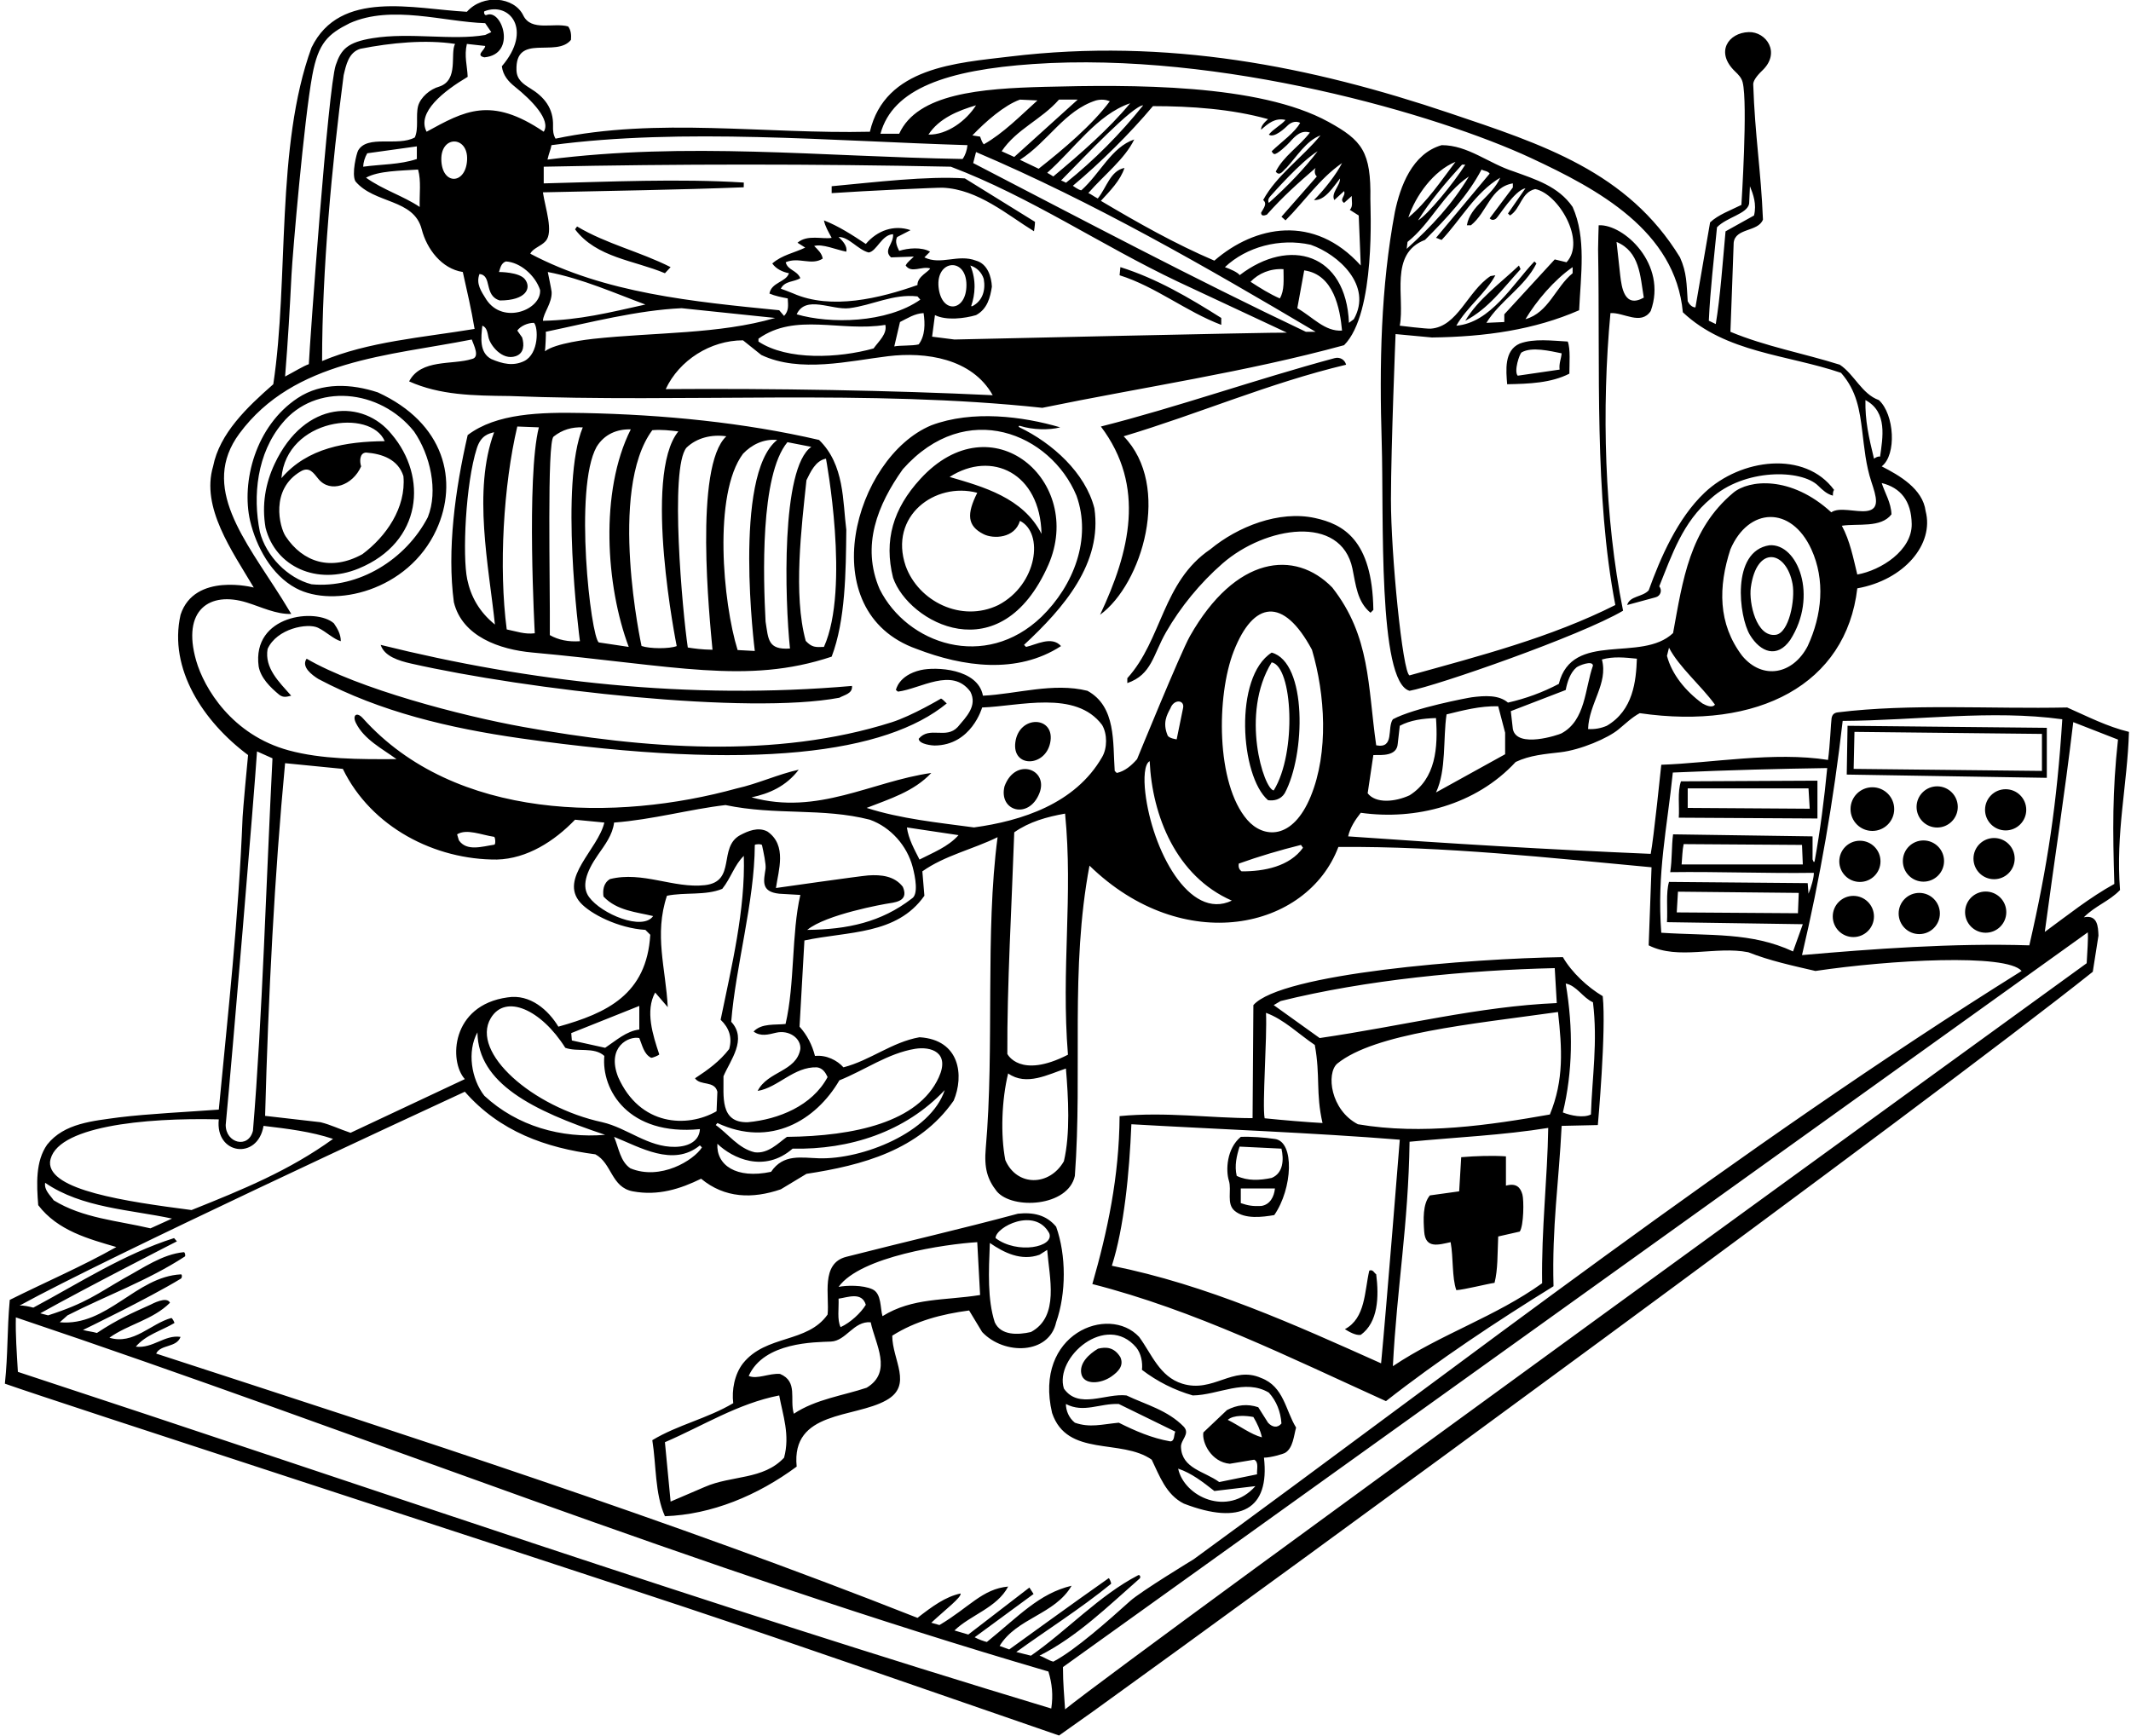 <?xml version="1.0" encoding="UTF-8"?>
<svg xmlns="http://www.w3.org/2000/svg" xmlns:xlink="http://www.w3.org/1999/xlink" width="524pt" height="427pt" viewBox="0 0 524 427" version="1.1">
<g id="surface1">
<path style=" stroke:none;fill-rule:nonzero;fill:rgb(0%,0%,0%);fill-opacity:1;" d="M 523.5 180 C 518.102 178.699 513.301 176.199 508.301 174 C 489.5 174.398 469.699 173 451.898 175.199 C 450.836 175.328 450.496 175.926 450.371 176.676 C 450.207 177.68 450 183.336 449.5 186.898 C 436.301 184.801 420.699 187.684 408.5 188.086 C 408.5 188.086 406.586 206.664 405.898 210 C 380 208.898 357 207.5 331.5 205.699 C 332 203.5 333.199 201.699 334.602 199.898 C 348.102 201.801 362.898 198 372.699 187.398 C 376.176 185.738 379.953 185.445 383.668 185.016 C 388.727 184.43 395.395 181.523 397.938 179.426 C 399.668 177.996 401.312 176.402 403.199 175.398 C 432.371 179.637 453.953 168.285 456.699 144.699 C 468.215 142.645 475.641 133.836 473.5 125.699 C 472.801 120.199 467 116.898 462.699 114.699 C 466.418 111.855 465.836 101.887 462 98.398 C 457.801 96.898 456 92.102 452.398 89.699 C 443.5 86.898 434.102 85.199 425.5 81.602 C 425.801 74.301 426 67.602 426.301 59.699 C 426.699 56 432.336 57.086 433.5 54 C 433.004 41.812 431.527 33.355 431.109 20.754 C 431.086 19.992 431.773 18.836 433.344 17.336 C 437.969 12.922 434.262 7.762 430.004 7.895 C 425.023 8.047 421.676 12.801 426.641 17.566 C 427.469 18.363 428.223 19.113 428.508 20.246 C 429.812 25.422 428.199 50.398 428.199 50.398 C 425.602 51.699 422.5 52.801 420.5 54.699 L 416.898 75.602 C 416.102 75.602 415.414 74.914 415 74.102 C 414.699 69.801 414.801 67.102 413.102 63.301 C 400.199 42.199 379.25 35.5 356.398 27.801 C 322.387 16.336 287 9.25 248.398 13.898 C 235.238 15.484 217.602 16.5 213.898 32.398 C 188.102 33 161.602 28.801 136.602 34.102 C 136.023 33.113 135.953 32.059 135.988 30.996 C 136.129 26.59 133.789 23.812 130.383 21.723 C 128.645 20.656 127.082 19.586 127 17.301 C 126.664 8 136.801 14.301 140.398 9.801 C 140.5 8.602 140.398 7.398 139.699 6.5 C 136.152 5.5 130.617 7.809 128.668 3.789 C 126.438 -0.812 118.758 -1.555 114.801 2.898 C 101.699 2.199 83.602 -2.699 76.602 11.699 C 67.699 36.102 71.102 68.699 67.199 94.5 C 60.699 100.199 54 106.602 52.398 114.699 C 49.398 124.801 57 135.398 62.398 144.5 C 62.398 144.5 47.832 140.664 44.398 151.199 C 41.398 164.5 50 177.5 61 185.699 C 60.801 187.398 59.707 199.617 59.656 200.914 C 58.637 226.227 56.082 248.93 53.801 272.898 C 45.699 273.5 36.801 273.898 29.301 274.801 C 22.898 275.699 15.801 276.199 11.602 281.5 C 8.699 285.602 9 291.301 9.398 296.398 C 14.199 302.699 21.801 304.699 28.602 306.699 C 20.102 311.5 11.199 315.301 2.398 319.699 C 1.699 327.598 2 332.699 1.199 340.301 C 15.25 345.25 119.25 378.934 168.586 395.332 C 195.082 404.145 234.016 417.734 260.414 426.832 C 260.414 426.832 268.137 421.367 268.902 420.816 C 314.18 388.195 474.676 270.859 514.602 239 L 516 230.102 C 515.914 227.914 515.801 224.898 512.398 225.602 C 515.301 222.699 518.602 221.699 521.301 218.898 C 520.199 204.801 523.102 193.102 523.5 180 Z M 453.102 177.301 C 471.398 177.199 489.602 174.5 507.102 176.898 C 505.801 197.5 503.5 212.898 499 232.5 C 480.301 231.898 460.199 233.398 443.102 234.898 C 447.5 216.199 450.898 196.699 453.102 177.301 Z M 411.336 190 C 426.664 189.336 436.602 189.102 449.301 188.898 C 448.594 196.328 447.57 204.305 446.238 211.648 C 446.066 212.613 445.699 211.336 445.699 211.336 L 445.699 205.699 L 411.398 205.199 C 411 208.199 411.199 211.199 410.699 214.5 C 422.164 214.336 434.664 214.836 446 214.664 C 446.102 215.664 445.301 218.398 444.699 219.801 L 444.5 217.199 L 410.398 216.898 C 409.602 219.602 410.102 223.5 409.898 226.801 L 443.301 227.301 L 440.898 234 C 430.602 229.199 420.5 230.199 408.5 229.398 C 407.398 214.699 409.934 203.699 411.336 190 Z M 443.301 212.602 L 413.5 212.602 C 413.664 210.836 413.664 209.164 414 207.602 L 443.102 207.801 Z M 442.301 219.602 L 442.102 224.602 L 412.301 224.398 L 412.602 219.301 Z M 346.602 195.602 C 343.008 197.246 338.305 197.676 336.301 195.102 L 337.699 185.699 C 339.801 185.699 343.5 186 343.699 182.898 L 344.199 178.5 C 346.801 177.102 349.898 176.699 353.102 176.602 C 353.602 183.801 353.102 191.5 346.602 195.602 Z M 370.102 185.5 L 353.102 194.898 C 355.699 189.398 354.801 181.699 355.699 175.699 C 359.801 174.699 363.898 173.602 368.398 173.699 L 370.102 180.199 Z M 383.934 180.375 C 383.324 180.699 373 184.199 372 179.301 L 371.5 174.898 L 385 169.699 C 385.375 167.75 386.09 165.461 387.645 164.145 C 388.16 163.707 391.602 162.301 391.699 163.699 C 389.703 169.328 389.93 177.18 383.934 180.375 Z M 395.102 178.5 C 393.699 179.102 392.199 179.398 390.5 179.301 C 390.699 173 395.5 168.102 393.898 162.199 C 396.699 161.398 399.5 161.699 402.5 162 C 402.301 167.5 401.602 174.699 395.102 178.5 Z M 418.602 173 C 414.5 170 411.102 165.898 409.898 161.301 L 410.398 159.301 C 412.898 164.102 418.199 168.5 421.699 173.301 C 421 174.199 419.5 173.5 418.602 173 Z M 444.5 158.898 C 440.863 165.895 433.402 167.305 428.398 161.301 C 422.398 153.398 422.5 144.301 425.5 135.102 C 429.941 124.734 440.449 124.281 445.398 135.086 C 448.859 142.641 448.039 151.258 444.5 158.898 Z M 470.078 128.875 C 470.176 135.34 462.59 140.242 456.699 141.301 C 455.699 137.199 454.898 133 452.898 129.301 C 456.898 128.699 462.5 129.898 465.102 126.5 C 465 123.602 463.5 121.301 462.699 118.801 C 467.312 119.938 469.992 123.152 470.078 128.875 Z M 462.301 112.301 C 461.699 112.199 461.301 112.5 460.801 112.801 C 459.5 107.398 458.602 103.5 458.699 98.398 C 464.199 101.301 462.938 107.688 462.301 112.301 Z M 422.199 55.898 C 424.602 53.398 429.625 52.625 430.102 50.102 L 430.301 45.801 C 431.102 47.801 432 50.199 431.301 53 L 424.301 56.898 C 423.602 64.5 423 73.102 421.898 79.699 L 420.188 78.875 C 420.562 70.875 421.398 64.199 422.199 55.898 Z M 135.602 35.699 C 167.898 31.398 204.5 34.699 237.898 35.699 C 237.75 37 237.398 38.102 236.699 39.102 C 201.602 38.5 169.125 34.852 134.625 39.25 C 135 37.562 135.398 36.898 135.602 35.699 Z M 316.102 29.5 C 315 30.801 313.102 31.699 312 33.102 C 313.301 34.102 316.234 31.254 316.426 31.055 C 317.301 30.133 318.465 29.625 319.699 30.199 C 318.5 32.5 315.102 34.898 312.699 37.199 C 312.898 37.625 313.113 37.824 313.332 37.883 C 313.992 38.062 316.566 35.621 317.172 34.926 C 318.527 33.363 320.027 31.91 322.102 32.602 C 319.398 36.102 315.602 38.398 313.699 42.199 C 314.699 43.602 315.699 41.699 316.301 41.301 C 318.898 38.5 321.199 34.602 324.699 33.301 C 320.301 38.699 313.898 43.102 310.602 49.199 C 311.699 50.102 310.699 51.199 310.102 52.301 C 310.102 53.199 310.812 53.062 311.5 52.801 C 315.5 48.301 319.102 45.102 323.5 41.301 C 323.199 41.898 323.199 42.898 323.801 43.398 L 315.102 53.301 L 316.102 54.199 C 320.801 49.5 324.398 44 330 40.102 C 328.602 42.898 325.602 46.699 323.102 49.199 C 325.801 49.398 327.898 45.898 329.5 43.898 C 329.602 45.602 327.199 47.5 328.102 49.199 L 330.5 47 C 331 48.199 329.199 49 330.5 49.898 L 332.398 48.199 C 332.301 49.301 332.801 50.801 331.898 51.602 L 334.102 53 L 334.602 65.301 C 323.094 52.516 308.539 55.484 298.602 64.102 C 289 60 279.801 54.801 270.699 49.398 C 272.898 47 275.5 44.398 276.5 41.301 C 273 42 272.137 46.113 269.938 48.812 C 268.938 48.312 268.125 47.625 267.602 47.5 C 271.398 43.102 276.602 39.102 278.898 34.301 C 273.301 36.199 270.5 42.699 265.898 46.801 C 265.301 46.801 263.812 45.688 263.812 45.688 C 270.512 40.09 277.801 32.898 283.5 26.102 C 292.801 26.102 302.898 26.801 311.801 29.301 C 311 30 310 31 310.102 31.898 C 311.801 30.398 313.5 28.898 316.102 29.5 Z M 324 37.199 C 320.801 41.398 316.699 45.699 312 49.898 C 311.656 49.262 311.965 48.695 312.438 48.188 C 312.93 47.664 319.898 39.699 324 37.199 Z M 134.699 66.898 C 143.102 68.5 151.398 72.199 158.699 74.898 C 149.699 76.898 142.602 78.699 133.5 78.898 C 133.586 76.996 135.77 74.57 135.645 71.812 C 135.625 71.383 134.699 66.898 134.699 66.898 Z M 134.199 81.602 C 145.199 79.301 156.699 76.301 167.602 75.801 L 190.602 78.199 C 176.828 82.227 161.039 81.691 145.863 83.336 C 144.84 83.445 136.5 84.398 134 86.398 C 134.102 85.602 134.301 82.102 134.199 81.602 Z M 193.199 64.5 C 196.398 63.102 199.5 65.398 202.301 63.602 C 202.102 62.301 201.102 61.398 200.199 60.5 C 202.199 59.898 205.5 61.398 208.102 61.898 C 208.398 60.602 207.301 59.301 206.199 58.301 C 208.699 58.199 210.898 61.398 213.602 62.102 C 215.602 61.801 216.801 57.699 219.602 57.602 C 219.801 60 217.102 61.5 219.102 63.301 L 224.699 63.102 C 224.199 63.699 223.102 64.398 222.699 65.301 C 224.102 67.301 226.602 65.398 228.699 66 C 228.602 66.699 225.5 68 225.602 70.102 C 216.449 73.336 204.391 76.312 195.039 72.164 C 194.273 71.824 192 71 192 71 C 193 69 195.301 69.398 196.801 68.398 C 195.898 66.398 193.699 66.5 193.199 64.5 Z M 221.301 79.199 C 223.102 78.301 224.898 77.102 227.102 77 C 227.5 79.602 227.5 82.602 225.898 84.699 C 224.301 85.102 221.301 84.898 219.898 85.199 Z M 195.898 77.301 C 198.102 72.5 204.5 76.301 208.801 75.801 C 214.5 75.102 219.602 72.199 225.602 72.898 L 226.301 73.699 C 218 79.5 204.102 79.699 195.898 77.301 Z M 217.699 79.898 C 218.199 82.102 216.102 83.898 214.801 85.699 C 206.199 88.102 193.602 88.699 186.5 84 L 186.5 83.301 C 195.602 76.801 206.699 81.699 217.699 79.898 Z M 182.699 83.699 L 187.199 87.301 C 196.699 91.801 208.875 88.75 218.398 87.602 C 227.555 86.496 239 88.102 244.102 97.199 C 219.102 96 190.199 95.5 163.699 95.699 C 167 88.602 174.699 83.699 182.699 83.699 Z M 234.699 83.5 L 229.199 82.801 L 229.898 77.5 C 232.699 78.898 237.25 78.312 240 77.5 C 242.801 76 243.5 73.102 243.898 70.5 C 243.801 68.199 242.898 64.898 240 64.102 C 235.5 62.398 231.398 65.301 227.301 63.301 L 228.699 61.898 C 226.602 60.699 223.301 61 221.102 61.699 C 220.602 60.699 220 59.398 220.602 58.301 L 223.898 56.602 C 219.801 55.199 215.699 56.699 212.898 60 C 209.602 57.801 206.199 55.602 202.602 54.199 C 202.898 55.699 203.699 57 204.5 58.5 C 202.301 58.898 198.5 57.602 196.102 59.699 L 198 60.898 C 195.301 62.199 192.301 62.699 189.898 64.801 C 190.801 66.102 192.398 66.898 194 67.199 C 193.301 69.398 189.699 69.398 189.199 72.199 C 190.602 72.801 192.199 73.102 193.699 73.398 C 193.801 75.199 194 76.398 192.801 77.699 L 191.602 76.301 C 170.398 74.199 148.699 72.102 130.398 62.398 C 130.992 61.07 133.055 60.559 134.176 59.293 C 136.168 57.039 134.07 51.172 133.5 47.301 C 151.102 46.898 166.238 46.711 182.875 46.062 C 182.875 45.688 182.875 45.312 182.898 44.898 C 167 43.898 149.699 44.699 133.699 45.102 L 133.699 41 C 166.5 40.301 200.102 40.301 233.801 41 C 253.305 48.375 270.828 60.363 289.668 69.289 C 290.246 69.562 316.438 81.812 316.438 81.812 C 313.762 81.699 234.699 83.5 234.699 83.5 Z M 237.641 70.062 C 237.672 76.699 231.477 77.355 230.789 70.621 C 230.098 63.867 237.613 63.156 237.641 70.062 Z M 238.602 65.301 C 240.199 65.801 241.398 67 241.898 68.602 C 242.398 71.398 241.602 74 239.102 75.301 L 238.801 75.301 C 239.801 72.398 240.102 68.898 238.602 65.301 Z M 128.398 83 L 127.199 81.301 C 128 80.199 129.699 79.398 131.301 79.398 C 132.367 80.465 132.566 86.965 128.898 88.801 C 126.199 90.102 123.602 89.5 120.801 88.301 C 117.801 86.699 118.301 83 118.602 80.102 C 119.68 80.496 119.855 81.703 120.102 82.93 C 120.477 84.812 123.43 88.742 126.801 87.602 C 128.938 86.875 128.898 84.699 128.398 83 Z M 119.602 73.699 C 118.301 71.602 117 69.801 117.898 67.398 C 121.102 67.699 118.898 72.699 122.898 73.898 C 129.383 73.898 130.738 70.863 129.094 68.703 C 127.691 66.867 122.699 66.898 122.699 66.898 C 123 66 123.199 64.699 124.398 64.301 C 127.898 64.5 131.602 67.699 132.801 71.301 C 133.219 76.094 123.781 79.973 119.602 73.699 Z M 239.301 40.102 L 240 37.398 C 268.898 49.699 296.5 65.602 323.5 81.602 L 321.102 81.602 C 293.5 68.5 266.301 54.102 239.301 40.102 Z M 307.5 69.301 C 309.5 67.199 312.398 66 315.602 66.199 C 315.602 68.699 315.898 71.398 314.699 73.398 C 312.199 72.301 309.801 70.801 307.5 69.301 Z M 319 75.801 L 320.699 66.5 C 328 67.5 329.5 76 330 81.301 C 325.801 81.602 322.836 78 319 75.801 Z M 304.836 67.664 C 304.336 66.965 302.5 66.164 301.199 65.699 C 306.5 60.699 314.699 58.5 322.301 60.199 C 329.078 62.559 337.578 70.223 332.898 78.5 L 331.699 79.398 C 330.988 62.293 317.125 58.254 304.836 67.664 Z M 262.125 44.938 C 261.688 44.75 261.312 44.5 260.898 44.398 C 267 38.199 278.562 26 281.102 25.898 C 275.5 32.898 269.023 39.438 262.125 44.938 Z M 259 43.398 C 258.562 43.125 258 42.75 257.5 42.5 C 264.102 36.699 269.699 28.199 277.898 25.398 C 272.602 31.801 265.699 37.801 259 43.398 Z M 255.398 41.5 L 250.801 39.301 C 257.801 34.801 261.699 27.199 269.5 24.699 C 270.812 24.375 271.898 24.5 272.898 24.898 C 268.602 30.699 261.5 36.699 255.398 41.5 Z M 249.398 38.602 C 248.301 38.102 247.375 37.688 246.301 37.199 C 250 31.699 256 29.5 260.398 24.5 L 265 24.5 Z M 241.898 35.5 C 241.398 34.898 241.25 34.188 241 33.602 L 239.102 33.301 C 242.312 29.938 246.938 25.875 250.801 24.5 L 255.102 24.699 C 251 28.398 246.699 32.801 241.898 35.5 Z M 228.301 33.102 C 230.898 29.102 235.602 27.199 240 25.898 C 237.602 29.699 232.898 33.199 228.301 33.102 Z M 119.141 2.766 C 125.289 0.352 131.078 7.34 123.398 16.301 C 123.695 18.59 125.035 20.07 126.645 21.359 C 130.762 24.648 135.543 29.551 133.699 32.398 C 120.656 23.555 114.164 27.336 104.898 32.398 C 102.395 27.617 109.148 22.371 115 18.898 C 114.898 16.199 114.102 13.801 114.801 10.801 L 119.301 11.301 C 119.301 12.301 116.801 13.602 119.102 14.102 C 127.18 13.363 123.426 2.055 119.652 3.684 C 119.07 3.934 118.895 2.859 119.141 2.766 Z M 103.199 50.898 C 99.199 48.199 94.199 46.699 90 43.699 C 93.102 42 98.398 42 102.801 41.699 C 103.602 44.5 103.102 47.801 103.199 50.898 Z M 89.301 41 C 89.332 40 89.699 38.699 90.301 37.699 L 102.5 36 L 102.5 39.102 C 98.398 40.5 93.699 40.398 89.301 41 Z M 102.801 26.102 C 102.199 28.5 103 31.602 102 33.801 C 97.789 36.121 90.332 33.051 88.059 37.023 C 87.688 37.676 86.398 42.801 87.398 44.602 C 92.102 50.199 101.75 48.812 103.699 56.398 C 104.945 61.242 108.602 66.102 113.801 66.898 C 114.875 71.75 115.875 75.938 116.699 80.898 C 104 83 90.5 84 79.199 88.801 C 79.199 66.398 81.602 40.5 84.5 18.5 C 85.102 16 85.699 12.898 88.602 12 C 96.199 10.5 104.699 9.699 111.898 10.801 C 110.602 13.199 112.898 19.699 108 21.301 C 105.801 21.898 103.398 23.898 102.801 26.102 Z M 114.855 39.336 C 114.551 45.258 109.02 45.605 108.547 39.844 C 107.992 33.172 115.168 33.234 114.855 39.336 Z M 71.676 67.625 C 71.938 62.445 74.754 29.523 76.797 18.496 C 78.27 10.535 80.656 8.371 86 5.699 C 96.301 1.102 109.199 5.398 119.301 5.699 L 120.801 7.898 L 119.301 8.602 C 111.316 10.016 100.844 7.898 91.617 9.391 C 85.457 10.387 83.871 12.113 82.562 16 C 80.648 21.691 76.199 83.977 75.938 89.562 C 74.574 90.039 72.438 91.375 70.102 92.602 C 70.832 83.559 71.27 75.754 71.676 67.625 Z M 48.23 162.461 C 44.664 149.988 51.535 145.344 60.688 148.184 C 64.309 149.309 67.871 151.102 71.625 151 C 71.625 151 69.766 147.941 69.344 147.27 C 60.176 132.711 49.148 119.77 58.863 106.633 C 72.301 88.465 95.691 87.523 116 83.5 C 116.5 84.898 118.102 87.898 116 88.301 C 111.301 89.801 103.5 88.199 100.602 93.801 C 108.199 97.199 116.301 97.301 125.301 97.398 C 168.398 99.102 213.602 95.699 256.301 100.301 C 281.102 95.199 306.398 91.5 330.5 84.898 C 338.398 77 336.934 50.781 336.965 48.996 C 337.164 37.336 334.965 34.535 326.645 29.965 C 309.539 20.559 278.184 20.805 256.812 21.359 C 241.109 21.77 225.594 23.012 221.102 32.898 L 216.5 32.898 C 219.516 21.816 232.773 17.211 254.062 15.746 C 300.191 12.578 353.676 28.242 376.438 38.852 C 392.898 46.523 411.965 56.762 413.801 76.801 C 424.398 86.801 439.5 87.199 452.699 91.699 C 456.594 96.113 457.281 100.965 457.91 106.012 C 458.438 110.242 458.789 114.336 460.16 118.488 C 461.375 122.164 462.359 125.242 459.016 125.68 C 456.383 126.023 452.289 124.613 450.301 126 C 440.355 116.871 430.02 117.984 426.195 121.195 C 415.453 130.211 413.793 142.59 411.398 155.699 C 403.602 163.102 386.602 155 383.301 168.199 C 379.301 170.301 375.199 171.801 370.801 172.801 C 368.527 170.84 365.027 171.094 361.938 171.484 C 361.082 171.594 347.699 174.102 342.5 176.898 C 341 179 343 184.199 338.398 183.301 C 336.301 168.602 337 156.5 327.602 144.5 C 318.406 135.051 303.809 136.676 292.586 156.469 C 290.324 160.453 279.602 186.699 279.602 186.699 C 278.301 188.199 276.602 189.699 274.602 190.102 L 274.102 189.602 C 273.602 182.602 274.5 173.801 267.398 169.898 C 259 167.801 250 170.699 241.699 171.102 C 240.461 164.406 230.09 163.938 226.359 164.812 C 220.914 166.09 220.301 169.699 220.301 169.699 L 220.801 170.102 C 226.398 169.398 234.102 164 238.602 170.102 C 240.398 173.602 237.602 176.301 235.5 178.801 C 232.602 181.898 228.602 178.5 225.898 181.699 C 226 183.102 229.418 183.355 229.77 183.355 C 238.895 183.324 241.5 174 241.5 174 C 250.602 173.699 264.5 169.602 271 178.301 C 272.301 180.5 272.301 184 271 186.199 C 264.398 197.699 251.199 201.898 239.5 203.5 C 230.602 202.301 221.5 201.398 213.102 198.699 C 218.699 196.5 224.699 194.699 229 190.102 C 214.301 192.199 201.102 200.602 184.801 196.102 C 189.102 195.199 193.301 193.398 196.398 189.301 C 191.398 190.398 186.199 192.801 181.199 193.898 C 151.566 202.098 111.883 201.906 89.23 176.648 C 87.703 174.945 86.574 175.914 87.527 177.828 C 89.531 181.867 94.004 184.148 97.5 186.699 C 88.27 186.754 79.125 186.75 71.02 184.555 C 57.055 180.777 50.176 169.262 48.23 162.461 Z M 306.695 201.645 C 298.945 192.711 299.113 171.07 303.363 160.18 C 308.188 147.816 315.531 146.625 322.602 159.801 C 325.863 170.82 326.73 185.043 322.312 195.824 C 317.824 206.781 310.605 206.152 306.695 201.645 Z M 320.398 208.5 C 317.102 213.102 310.836 214.336 305.301 214.301 C 304.602 213.801 304.5 213.102 304.602 212.398 C 309.602 210.602 314.699 209.102 319.898 207.801 Z M 302.898 221.5 C 292.383 226.539 283.25 208.84 281.629 194.984 C 281.211 191.441 281.379 187.906 282.699 187.199 C 283.301 200.602 289.199 215.5 302.898 221.5 Z M 287.801 174.199 C 288.664 171.836 291.398 172.102 290.898 174.199 L 289.336 181.836 C 289.336 181.836 287.422 181.613 287.105 180.855 C 285.836 177.773 286.91 175.855 287.801 174.199 Z M 262.602 259.398 C 250.75 265.477 247.699 259.199 247.699 259.199 C 247.602 242.801 248.801 222 249.398 204.699 C 253.102 202.102 257.398 200.898 261.898 200.102 C 263.898 220.398 260.898 238.199 262.602 259.398 Z M 247.898 264 C 252.398 267.199 257.801 264.199 262.102 262.801 C 262.699 269.898 263.199 278.898 261.602 285.602 C 258.055 291.805 250.012 291.859 247.199 285.301 C 246 279.102 246.301 270.5 247.898 264 Z M 222 218.102 C 219.965 215.449 216.703 215.078 213.496 215.301 C 211.504 215.441 190.801 218.398 190.801 218.398 C 191.398 214.102 193.602 207.898 188.699 204.5 C 186.398 203.301 183.898 204.398 182 205.398 C 176.5 208.398 181.164 216.836 173.301 217.699 C 165.637 218.547 158 214.199 150 216.199 C 148.301 217.199 148.199 219.102 148.398 220.5 C 151.699 224 156.5 224.301 160.602 225.301 C 158.027 229 147.906 224.82 144.84 220.617 C 142.992 218.082 144.012 214.586 147.035 210.242 C 148.758 207.77 150.641 205.324 151 202.301 C 160.398 201.602 169.699 199 178.398 198 C 190.801 200.602 202.199 198.602 213.898 201.602 C 219.043 203.453 223.051 208.012 224.418 213.23 C 225.055 215.652 225.906 219.996 224.199 221 C 216.699 226.801 208.398 228.602 198.5 228.699 C 203.102 224.898 217.285 222.355 218.664 222.16 C 221.051 221.82 223.328 221.203 222 218.102 Z M 190.824 253.988 C 194.016 253.234 197.004 255.352 196.801 258 C 195.801 263.602 188.801 263.398 186.301 268.301 C 191.301 267.5 195.199 262.301 200.898 262.5 C 202.301 262.699 203 263.801 203.5 264.898 C 199.699 272 191.398 275.301 183.898 276 C 176.898 276.199 178 269.5 177.898 264.699 C 179.602 260.699 183.801 255.602 179.801 251.301 C 180.883 237.641 185.535 221.762 185.602 207.836 C 185.602 207.59 187.297 207.523 187.371 207.863 C 187.727 209.449 188.398 212.609 188.25 213.656 C 187.84 216.523 186.953 219.312 191.602 219.801 L 196.801 220.102 C 194.602 229.5 195.465 242.035 193.164 251.836 C 190.566 252.133 187.301 251.602 185.301 253.699 C 187.051 255 188.977 254.426 190.824 253.988 Z M 230.828 265 C 225.809 275.969 210.141 279.43 193.5 279.602 C 191.398 281.102 188.898 283.801 185.602 283.398 C 181.602 282.5 179 278.801 176 276.699 L 176.398 276.199 C 189.461 282.309 200.66 275.535 206.398 265.699 C 212.641 263.203 218.328 259.047 225.02 257.949 C 228.871 257.32 233.684 258.77 230.828 265 Z M 232.301 268.102 C 228.906 278.488 212.133 285.199 201.34 284.871 C 197.008 284.742 192.621 283.738 189.602 288.199 C 180.984 290.027 176.094 286.527 176.398 281.301 C 180.09 284.863 187.922 288.57 194.898 282.5 C 208.898 282.801 222.602 278.398 232.301 268.102 Z M 114.301 265.398 L 86.199 278.602 C 83.438 277.688 81.301 276.602 78.801 276 L 65.188 274.438 C 65.988 244.637 67.5 215.301 70.102 187.699 L 84.301 189.102 C 91.301 203.5 107 211.5 122.199 211.398 C 129.602 211.199 136.301 206.898 141.398 201.602 L 148.602 202.301 C 147.066 208.883 137.406 216.031 142.703 221.992 C 145.16 224.762 152.02 228.281 158.699 228.699 L 159.898 229.898 C 159.023 244.566 149.242 249.168 137.301 252.5 C 134.898 248.5 130.398 244.398 124.801 245.301 C 110.898 247.219 110.336 261.016 114.301 265.398 Z M 112.398 205.199 C 114.762 203.746 118.367 205.348 121.48 205.805 C 121.793 205.848 121.945 207.688 121.535 207.746 C 118.594 208.172 114.766 209.477 112.836 206.664 Z M 157.199 247.398 L 157.199 253.199 C 154 253.602 151.5 255.898 148.801 257.699 L 140.617 255.891 L 140.465 254.082 Z M 117.398 253.898 C 117.57 266.426 130.852 273.117 148.801 279.102 C 138 280 127.199 277 119.102 269.5 C 115.898 265.398 114.801 258.602 117.398 253.898 Z M 148.102 276 C 130.93 272.297 115.676 258.863 120.664 250.43 C 124.309 244.277 133.133 248.367 139 257.699 C 142 258.801 146.102 257.398 148.602 259.699 C 147.828 267.98 154.438 279.418 172.102 277.699 C 171.984 280.43 169.594 282.004 165.996 282.062 C 159.348 282.172 154.262 277.422 148.102 276 Z M 172.102 281.699 L 172.602 282.199 C 170.578 285.379 162.391 290.41 155 287.336 C 152.5 285.633 152.164 282.336 151 279.602 C 157.301 282.102 165.5 287.102 172.102 281.699 Z M 152 264.898 C 149.078 257.434 154.645 254.742 157.199 255.301 C 157.914 256.996 158.309 259.254 160.098 260.145 C 160.309 260.25 162.168 259.504 162.102 259.301 C 160.527 254.586 158.605 248.605 161.102 244.102 L 164.199 247.699 C 163.699 238.102 160.801 229.898 164 220.301 C 168.398 219.398 173.5 220.301 177.602 218.602 C 179.699 216 180.602 212.699 182.898 210.5 C 183.301 223.699 179.898 237.699 177.199 250.801 C 179.301 252.801 180.102 255.199 179.301 258 C 177 261 174.102 263.102 170.898 265.199 C 172.199 267.102 175.699 265.699 176.398 268.5 L 176.199 273.301 C 168.98 277.457 157.332 276.953 152 264.898 Z M 223 203.5 C 227.199 204.102 231.5 204.801 235.699 205.398 C 233.102 208.301 229.398 209.699 226.102 211.398 C 224.898 209 223.398 206.398 223 203.5 Z M 63.199 184.801 L 67 186.5 C 65.5 215.898 64.5 250.5 62.199 278.102 C 61.078 282.586 55.5 281.184 55.5 276.664 C 57.098 259.867 62.5 195.602 63.199 184.801 Z M 53.801 275.301 C 52.832 284 63.383 285.418 64.801 276.898 C 70.699 277.602 76.5 278.301 81.898 280.102 C 71.102 287.898 59.832 292.5 47.102 297.602 C 30.789 295.48 11.953 292.73 12.301 285.801 C 13.273 277.035 35.492 274.84 53.801 275.301 Z M 13.199 295.199 C 12.398 294 10.801 292.699 11.102 290.898 C 20.102 297.102 32.102 297.5 42.301 299.699 L 37 302.102 C 28.898 300.199 20.301 299.602 13.199 295.199 Z M 258.5 420.199 C 173 394.402 89 365.199 4.398 337.402 C 4.102 332.301 3.801 328.402 3.898 324 C 88.699 352.5 171.602 385.902 257.801 411.098 C 258.699 414.098 259 416.902 258.5 420.199 Z M 259 408.668 C 257.633 408.301 256.664 407.5 255.602 407.199 C 264.875 402.516 272.414 395.086 280.227 388.234 C 280.586 387.922 280.277 387.199 279.871 387.41 C 270.312 392.352 262.23 401.156 253.5 407.199 L 249.898 406.301 C 257.07 401.094 265.781 395.602 273.195 389.531 C 273.328 389.422 272.77 388.031 272.602 388.148 C 264.773 393.633 248.164 405.668 248.164 405.668 L 245.801 404.801 C 250 397.902 259.398 397.098 263.5 390 C 255.5 391.902 250.5 397.5 242.664 403.832 C 242.164 403.734 240.5 403.168 239.664 402.668 L 254.148 392.027 L 253.121 390.445 L 238.102 402 L 234.699 401 C 238.602 397.199 245.199 395.402 247.898 390.199 C 241.5 390.801 238.336 395.332 231 399.668 L 229 399.098 C 232.5 395.832 236.5 392.801 236.199 391.902 C 232.5 392.699 229.336 395 225.602 397.902 C 164.301 373.699 101.602 353.5 38.398 332.902 C 39.5 330.598 43.398 331.5 44.398 328.801 C 40.5 328.199 37.602 331.699 33.398 331.199 C 35.816 328.301 39.723 327.27 42.871 325.398 C 42.984 325.336 42.344 324.094 42.121 324.156 C 37.117 325.492 32.832 330.82 26.898 329 C 31.5 325.699 37.602 324.602 41.801 320.398 C 41 318.699 37.363 320.715 36.957 320.902 C 32.625 322.855 28.832 324.5 23.832 327.832 C 22.668 327.5 21.727 327.441 20.398 327.098 C 20.398 327.098 36.488 319.336 44.48 314.469 C 44.801 314.273 44.801 313.402 44.504 313.418 C 33.426 313.965 26.387 326.27 14.699 325.199 L 16.602 323.5 C 26.176 318.613 36.32 314.973 45.457 309.023 C 45.672 308.883 45.484 307.934 45.18 307.961 C 39.867 308.488 35.23 311.848 30.5 314.398 C 23.898 318.199 21.168 320.5 11.832 323.5 L 9.898 323 C 21.832 316.336 43.5 305.301 43.5 305.301 L 42.801 304.5 C 30.5 308.398 19.602 315.5 8.199 321.602 C 7.168 321.336 5.668 321 4.801 321.102 C 26.832 309 102.23 274.09 114.301 268.5 C 122.898 278.301 134.199 282.301 146.398 283.898 C 150.5 286.102 150.262 292 155.602 293 C 161.836 294.164 167.301 292.398 172.398 289.898 C 178.199 294.699 185 294.898 192 292.5 L 198.301 288.699 C 212 286.602 226 282.898 234.5 270.699 C 237.086 264.605 236.102 255.707 226.102 255.102 C 219.301 256.301 214 260.801 207.398 262.5 C 205.898 260.801 203.199 259.398 200.398 259.699 C 199.699 257 198.5 254.602 196.602 252.5 L 197.801 231.301 C 208.5 229 220.5 230 227.301 220.301 L 226.801 214.301 C 232.301 210.398 239.199 208.898 245.301 205.898 C 242.188 229.34 244.562 257.797 242.395 282.34 C 241.957 287.297 242.777 290.043 245.102 293 C 248.938 297.57 262.652 296.816 264.301 289.199 C 266.199 263.398 263.102 238.301 267.898 212.898 C 290.98 235.371 321.398 228.66 329.102 208.301 C 355.199 208.102 381.301 211 406.102 213.301 L 405.398 232.5 C 412.699 236.199 421.898 232.602 429.898 234.199 C 435.199 236.301 440.801 237.5 446.398 238.801 C 464.688 236.086 493.383 234.457 497.102 238.801 C 427.5 282.301 360.699 334.5 293.5 383.5 C 293.5 383.5 280.543 391.375 277.906 393.746 C 272.84 398.305 264.328 405.902 259 408.668 Z M 513.375 229.301 C 513.5 231.125 513.25 233.875 513.102 236.898 C 513.102 236.898 279 406.598 261.898 420.398 C 261.699 417.102 261.375 414.125 261.375 410 Z M 519.898 217.398 C 513.898 220.699 508.398 225.102 502.801 229.199 C 505.199 211.199 507.602 196.102 509.801 177.602 L 520.801 181.898 C 519.398 194.801 519.5 204.102 519.898 217.398 Z M 346.602 169.898 C 353.199 168.699 388.602 156.398 399.102 150.199 C 394.5 127.336 393.801 100.398 396 77 C 399.301 76.801 403.5 80.102 405.898 76.5 C 410.078 65.004 399.266 55.086 393.102 55.398 C 393.102 55.398 392.945 60.316 392.961 61.328 C 393.488 90.91 391.98 121.727 397.199 148.801 C 381.301 156.801 363.898 161.301 346.602 166.102 C 344.898 165.602 342 136.125 342.023 122.785 C 342.051 109.449 343.164 82.164 343.164 82.164 L 352.102 83 C 365.336 82.836 377.301 81.102 388.301 76.301 C 388.699 67.602 390.102 58.5 386.699 50.898 C 383.199 45.801 377.5 44.102 372.301 42.199 C 366 40.199 361 35.699 354.5 35.699 C 347.199 37.801 344.301 45.898 343 52.102 C 339.523 70.605 339.164 89.629 339.754 108.824 C 340.305 126.836 338.738 167.742 346.602 169.898 Z M 404.199 73.199 C 399.398 75.898 398.75 70.625 398.398 67.699 L 397.5 59.5 C 403.199 61.898 403.301 67.801 404.199 73.199 Z M 386.699 67.199 C 382.5 70.602 380.801 76.898 375.102 78.5 C 377.801 74 382.102 68.898 386.699 65.699 Z M 360.301 40.5 C 357.5 45 350.938 52.938 348.699 54.199 C 351.5 49.602 355.5 44.898 359.5 40.5 Z M 357.898 39.801 C 354.398 44.398 350.898 49.699 346.301 53.5 C 348.102 48.102 352.5 42 357.898 39.801 Z M 346.102 59.5 C 351.898 54.898 354.898 47.602 361.199 43.398 C 357.102 50.199 352.199 55.5 345.898 61.199 Z M 350.398 59 C 355.801 53.602 361 48 364.301 41.699 C 365 42.102 365.801 42 366.301 42.699 L 353.102 58.5 C 353.5 58.562 354 58.898 354.5 59 C 359.301 53.898 362.699 47.398 368.898 43.699 C 366.898 48.301 361.5 50.602 360.699 55.398 L 361.699 55.398 C 365.699 52.199 366.5 46 372 45.102 L 372 46.102 L 366.301 53.699 C 366.84 54.238 367.355 54.133 367.852 53.781 C 368.465 53.348 372.398 46.801 375.102 46.301 L 370.801 52.5 L 371.301 53 C 374 51.301 374 47.301 377.5 46.5 C 383.18 47.605 390.09 59.262 385.199 64.5 L 382.301 63.801 L 369.898 77.301 L 369.898 79.199 L 365.5 79.398 C 368.801 74 374.898 70.602 377.801 64.801 L 377.301 64.301 C 371.898 70 366.5 79.398 358.102 80.102 C 360.625 75.625 365.438 72 367.699 67.699 L 366.5 67.898 C 360.801 71.699 358.457 80.344 351.809 80.832 C 350.758 80.91 344.199 80.102 344.199 80.102 C 345.5 73.102 341.5 62.398 350.398 59 Z M 237.25 43.875 L 254.5 54.562 C 254.5 55.438 254.25 56.875 254.25 56.875 C 247.812 52.938 240.527 46.547 231.812 46.164 C 230.543 46.109 212.688 46.938 204.5 47.5 L 204.5 45.801 C 215.301 44.801 227.84 43.262 237.25 43.875 Z M 141.898 55.699 C 149.102 60 157.398 61.898 164.898 65.699 L 163.5 67.199 C 155.898 64 146.699 63.398 141.398 56.398 Z M 373.5 65.301 L 373.898 66.199 C 369.602 70.898 366 75.898 360.301 78.898 C 363.438 73.562 369 69.602 373.5 65.301 Z M 275.5 65.699 C 284.398 68.5 292.398 73.199 300.301 78.199 L 300.301 79.898 C 291.602 76.602 284.199 70.5 275.301 67.699 Z M 373.699 84.5 C 369.801 86.199 370.336 91.164 370.602 94.5 C 376 94.398 381.398 94.199 385.898 91.898 C 385.898 89.5 386.199 85.801 385.5 84 C 381.699 83.801 377.199 83.199 373.699 84.5 Z M 383.5 90.898 L 373.199 92.398 C 372.199 91.301 373.645 86.969 374.164 86.664 C 376.68 85.211 381.164 86.336 384 86.898 C 383.898 88.199 383.301 89.398 383.5 90.898 Z M 270.5 151.199 C 277.801 135.699 281.801 119.602 270.699 104.898 C 289.301 100.199 308.801 93.301 328.102 88.102 C 329.5 87.699 330.699 88.5 331 89.699 C 312.102 94.199 294.699 101.801 276.301 107.301 C 288.16 119.488 280.836 143.664 270.5 151.199 Z M 107.301 130.301 C 112.812 118.312 109.379 104.055 92.898 96.5 C 86.5 94.398 79.188 93.938 73.199 97.898 C 62.812 104.773 59.301 118.5 61.5 128.102 C 63.004 134.449 66.738 141.426 72.766 144.656 C 82.07 149.648 100.379 145.355 107.301 130.301 Z M 63.898 130.801 C 62.102 121.898 63.199 111.5 69.398 104.102 C 77.531 94.141 93.367 95.559 101.801 106.102 C 105.801 111.898 107.801 120.699 105.199 127.199 C 99.801 137.602 88.199 144.801 76.602 143.699 C 70.699 142.199 65.398 136.699 63.898 130.801 Z M 88.191 139.824 C 103.902 133.352 105.191 117.238 96.301 106.801 C 89.406 98.211 74.977 98.211 67.52 114.102 C 65.281 118.863 64.324 124.129 65.301 129.801 C 67.73 139.387 77.938 144.047 88.191 139.824 Z M 94.602 108.5 C 85.102 108.602 75.602 110.102 69.199 117.602 C 70.449 102.859 91.184 100.438 94.602 108.5 Z M 70.227 131.891 C 68.742 129.648 66.348 120.32 74 115.898 C 76.055 114.715 77.082 116.289 78.262 117.754 C 81.199 121.41 86.773 119.355 88.801 114.699 C 88.398 113.5 88.398 111.398 90 111.301 C 94 111.602 97.898 113 99.199 117.102 C 99.898 124.898 94.898 132 89.102 136.301 C 81.422 140.535 74.48 138.324 70.227 131.891 Z M 130.879 160.48 C 165.781 163.66 183.629 168.457 204.5 161.5 C 207.898 152.602 208 140.602 208.102 130.301 C 207.199 123.301 207.699 114.301 201.398 108.199 C 182.973 103.934 163.309 101.973 143.379 101.574 C 132.816 101.363 122.074 101.637 115 107 C 111.898 120.5 109.898 135.301 111.602 148.102 C 113.648 156.543 122.852 159.75 130.879 160.48 Z M 203.102 112.801 C 203.102 112.801 209.086 144.66 202.602 159.102 C 200.5 159.199 199.625 159.227 198.125 157.625 C 195 146.25 197.102 129.5 198.301 118.102 C 199.301 116.102 200.5 113.301 203.102 112.801 Z M 199.5 109.898 C 192 115.125 193 147.5 194.25 159.5 C 188.75 159.875 188.949 157.176 188.25 152.875 C 187.691 142.246 186.852 116.879 193.625 108.75 Z M 191.102 108.199 C 180.102 116.898 185.602 160.102 185.602 160.102 L 181.375 159.875 C 177.75 148.25 175.301 121.5 182.699 111.602 C 184.801 109.398 187.699 107.898 191.102 108.199 Z M 178.602 107.301 C 170.602 114.699 174.5 152.199 175.199 159.801 C 172.375 159.75 170.75 159.5 169.125 159.25 C 167.824 150.551 164.602 115.102 168.801 110.102 C 171.398 107.602 175.102 106.801 178.602 107.301 Z M 166.801 106.102 C 157.945 116.945 166.398 158.898 166.398 158.898 C 164.602 159.602 159.75 159.574 157.75 158.875 C 157.75 158.875 149.398 120.602 160.398 105.801 C 162.699 105.602 164.75 105.875 166.801 106.102 Z M 146.699 109.898 C 148.602 106.801 151.699 105.5 155.102 105.602 C 147.398 120.898 149 144.199 154.602 159.102 L 147.25 158 C 145.27 156.77 141.051 120.027 146.699 109.898 Z M 136.125 107.375 C 138.277 105.676 140.625 105 143.301 105.102 C 137.602 118.898 142.398 156.199 142.602 157.699 C 139.801 157.898 137.301 157.398 135.199 156.199 C 135.301 143 134.465 108.684 136.125 107.375 Z M 127.199 104.898 L 132.5 105.102 C 129.398 117.5 131.5 155.75 131.5 155.75 C 129 156.051 127.102 155.301 124.602 154.801 C 122.602 139.602 123.801 119.301 127.199 104.898 Z M 117.25 110.25 C 118.281 107.027 120.176 106.652 121.5 106.301 C 116.199 120.699 120.199 139.301 121.699 153.602 C 117.75 150.406 115.758 146.621 114.891 142.496 C 113.68 136.746 114.465 118.953 117.25 110.25 Z M 225.398 159.602 C 236.801 164 250.102 165.898 260.898 158.898 C 258.602 156.301 254.699 158.602 252.301 159.102 L 251.801 158.602 C 261.602 149.5 271.102 138.5 269.102 125 C 266.898 116.297 258.754 108.961 250.695 105.105 C 250.328 104.93 250.512 104.641 250.836 104.746 C 253.891 105.73 257.988 105.824 260.699 105.102 C 251.5 102.398 239.102 100.801 229 104.602 C 210.062 112.488 199.504 150.41 225.398 159.602 Z M 222 115.398 C 237.594 97.824 258.371 106.676 264.699 121.898 C 268.5 132.5 264 144 256.102 151.699 C 242.234 165.031 223.066 158.434 216.301 144.898 C 211.699 134.199 215.801 124.102 222 115.398 Z M 257.801 138.898 C 266.723 118.371 243.93 98.508 226.301 117.801 C 219.602 125.102 217.301 132.898 219.602 142.102 C 223.352 153.047 246.016 165.652 257.801 138.898 Z M 256.102 131.301 C 251.602 122.398 241.699 119.699 233.5 117.301 C 243.852 110.66 255.781 116.34 256.102 131.301 Z M 240.301 121.199 C 237.699 126.402 237.781 129.336 241.871 131.383 C 244.281 132.59 249.512 132.422 250.801 128.102 C 256.727 131.062 255.137 143.734 245.5 148.801 C 236.379 153.223 225.824 147.879 222.699 139.199 C 218.516 126.922 229.918 118.445 240.301 121.199 Z M 405.398 145.199 C 408.293 137.195 412.477 127.488 419.16 121.16 C 428.066 112.73 443.836 110.746 451 120.5 C 450.699 120.801 450.699 121.398 450.699 121.898 C 449.293 121.547 448.184 120.555 447.09 119.473 C 442.953 115.371 428.879 115.176 420.699 122.602 C 413.801 128.301 411.102 136.5 408 144.199 C 408.801 145.199 408.301 146.602 407.102 146.898 L 400.102 148.801 C 400.801 146.5 403.801 146.898 405.398 145.199 Z M 323.355 127.406 C 330.098 128.887 337.461 132.57 337.699 150 L 337 150.699 C 333.727 148.012 333.391 143.848 332.559 139.855 C 329.758 126.43 311.145 129.398 300.605 138.59 C 295.055 143.43 290.262 149.332 286.742 155.445 C 283.527 161.031 283.23 165.922 277.199 168 L 277.199 166.801 C 285.801 157.301 285.801 143.102 297.602 135.102 C 304.32 129.535 314.504 125.469 323.355 127.406 Z M 435.102 134.102 C 425.566 135.547 427.613 151.758 430.297 156.16 C 432.898 160.438 436.992 161.98 440.199 157.398 C 447.145 146.598 442.055 133.602 435.102 134.102 Z M 436.633 156.129 C 431.855 156.754 430.004 148.258 430.516 144.492 C 431.953 133.977 439.266 135.367 440.777 143.621 C 441.477 147.445 439.914 155.699 436.633 156.129 Z M 71.602 171.102 C 70.398 171.398 69.699 171.602 68.699 170.898 C 66.398 169 64.102 166.699 63.602 163.898 C 61.91 151.227 77.758 149.438 82.102 153.301 C 83 154.602 83.801 156 83.801 157.699 C 82.023 157.203 80.199 155.344 78.18 154.383 C 75.641 153.168 68.082 154.555 65.801 159.602 C 65 164.301 68.602 167.699 71.602 171.102 Z M 209.5 168.699 C 209.699 170.602 207.602 170.898 206.398 171.602 C 183.922 175.836 129.734 169.668 101.102 163.199 C 98 162.5 94.5 161.398 93.602 158.602 C 130.199 167.699 169.301 172.199 209.5 168.699 Z M 312.699 160.5 C 303.316 166.473 304.965 190.938 311.801 196.801 C 313.199 197 314.898 196.699 315.898 195.102 C 321.02 185.66 321.469 162.918 312.699 160.5 Z M 313.199 194.398 C 310.766 194.156 304.883 175.543 312.699 162.898 C 317.848 163.879 318.941 185.141 313.199 194.398 Z M 219.273 177.633 C 224.266 176.047 231.398 171.801 231.398 171.801 C 231.938 172.062 232.301 172.602 232.801 173 C 218 185.164 185.621 189.805 127.988 181.586 C 110.461 179.082 93.504 175.062 78.301 167 C 76.699 166 74 164 75.398 162 C 88.102 169.41 113.469 176.051 128.621 178.777 C 158.379 184.141 190.707 186.711 219.273 177.633 Z M 249.668 182.547 C 250.582 175.68 259.672 176.074 258.219 182.758 C 256.93 188.691 248.832 188.836 249.668 182.547 Z M 503.301 179 L 454.301 178.5 L 454.102 190.5 L 503.301 191.301 Z M 502.102 189.602 L 455.801 189.102 L 456 180 L 502.102 180.5 Z M 247 193.398 C 249.645 186.129 257.961 189.152 255.574 195.113 C 252.961 201.648 245.5 199.5 247 193.398 Z M 446.898 201.301 L 446.898 192 L 413.336 192.164 C 412.434 194.867 413 198.199 412.801 201.102 Z M 415 193.898 L 444.699 193.898 L 445 198.898 L 415 198.699 Z M 382 316.336 C 381.602 301.535 383.301 291 384 276.898 L 392.898 276.699 C 392.898 276.699 395 253.398 394.102 245 C 390.398 242.801 386.5 239.199 384.301 235.398 C 361.562 235.73 314.992 239.414 308.199 247.199 L 308 275 C 297.801 275 286.602 273.398 275.301 274.5 C 275.199 289.5 272.301 302.898 268.602 315.801 C 293.699 322.199 317.199 333.902 340.801 344.598 C 353.664 334.5 368.102 324.934 382 316.336 Z M 385 241.898 C 387.699 242.398 389.199 245.398 391.699 246.5 C 392.898 256.301 391.5 264.801 391.199 274.102 C 389.398 275 386.301 274.398 384.301 273.602 C 386.699 263.602 386.898 253.102 385 241.898 Z M 379.199 315.602 C 367.801 323.801 354.301 328.098 342.5 336 C 343.5 316.5 346.301 301.398 346.602 280.801 C 358 279.699 369.602 279.199 380.699 277.398 C 380.5 290 379 302.301 379.199 315.602 Z M 381.102 274.102 C 366.398 276.699 349.602 279.199 333.898 276.5 C 327.164 273 326.078 264.035 328.801 261.602 C 338.047 254.109 361.699 251.902 383.102 248.898 C 384.102 257.898 384.602 265.602 381.102 274.102 Z M 314.898 246.199 C 335.801 241 360.699 238.602 382.301 238.102 L 382.801 246.699 C 363.699 247.5 344.836 252.336 324.5 255.301 L 313.199 247.199 Z M 311.301 249.102 C 315.699 250.699 319.301 254.301 323.301 257 C 324.699 264.602 323.5 268.801 325.199 276.199 C 321.5 276 315.5 275.5 310.969 275.031 C 310.336 271.836 311.602 255.199 311.301 249.102 Z M 273.398 311.301 C 276.398 301.898 277.699 288.602 278.199 276.5 C 299 277.699 323.199 278.602 344.199 280.301 C 344.199 280.301 340.836 322.5 339.602 335.301 C 318.398 325.801 296.801 316 273.398 311.301 Z M 313.508 280.121 C 310.859 279.742 307.664 279.5 305.102 279.602 C 301.598 282.496 301.387 287.859 302.172 290.367 C 302.922 292.77 301.5 296.051 303.602 297.801 C 306.102 299.898 310.434 299.336 313.336 298.836 C 317.836 292.336 318.387 280.816 313.508 280.121 Z M 310.102 296.602 C 308 296.699 306.898 296.5 305.102 295.898 L 305.102 292.301 L 313.5 292.301 C 313.301 294.301 312.301 296.301 310.102 296.602 Z M 312.699 289.699 C 309.801 290.301 306.801 290.5 304.102 289.199 C 303.5 286.699 304.102 284.199 304.801 282 L 315.102 282.5 C 315.699 285.102 315.602 288.5 312.699 289.699 Z M 374.352 293.781 C 374.734 295.156 374.699 301.398 373.699 302.898 L 368.398 304.102 C 368.199 308.602 368.336 312.164 367.5 315.5 C 365.5 315.801 360 317.199 358.102 317.301 C 357 314.199 357.398 309.301 356.699 305.5 C 353.664 306.164 350.5 307.164 350.199 302.898 C 349.996 300.008 349.801 296.102 351.602 294 L 358.801 293 L 359.301 284.602 C 362.898 284.301 367 284.164 370.301 284.398 C 370.301 286.5 370.301 289.801 370.301 291.602 C 372.898 290.883 373.879 292.086 374.352 293.781 Z M 259.699 301.699 C 257.301 298.801 254.102 298.102 250.301 298.5 C 235.801 302.398 223.5 305.164 208.102 309.102 C 201.727 310.727 204 318.699 203.5 323.301 C 198.5 330.402 188.398 328.199 182.699 335.301 C 180.602 338 179.898 341.902 180.301 345.098 C 173.898 348.902 166.699 350.402 160.398 354.199 C 161.398 360.402 161 367.301 163.5 372.902 C 175 372.5 186.301 367.801 195.898 360.699 C 194.5 346.902 210.102 348.801 217.898 344.402 C 224.602 340.699 219.398 334.5 219.398 328.5 C 225.102 324.898 231.5 323.199 238.301 322.301 L 241.5 327.598 C 246.953 333.371 257.98 333.105 259.699 325.199 C 262.199 318.102 262.199 308.699 259.699 301.699 Z M 206.199 319.398 C 208.398 319.102 211.898 317.602 212.898 320.898 C 211.699 322.898 209.102 325.301 206.699 326.398 C 205.801 324.602 206.301 321.699 206.199 319.398 Z M 192.801 358.5 C 187.699 364 179.898 362.801 173.301 365.699 C 170.5 366.902 167.699 368.098 164.898 369.301 L 163.5 354.699 C 172.801 350.699 181.398 345.199 191.602 343.199 C 192.5 348.098 194.301 352.902 192.801 358.5 Z M 213.102 341.301 C 207.5 343.199 200.602 344.098 195.199 347.699 C 194.102 344.098 196.301 339.801 191.801 337.902 C 189.102 337.699 186.199 339.301 184.102 338.402 C 187.863 329.996 200.48 330.121 204.332 329.949 C 208.074 329.781 209.898 324.852 214.102 325.199 C 215.199 330.5 219.602 337.402 213.102 341.301 Z M 217 323.699 C 216.414 321.77 216.812 318.152 214.535 317.094 C 212.176 316 208.09 316.113 206.199 316.5 C 211.609 308.984 232.559 305.969 240.301 305.5 L 241 318.5 C 232.199 319.898 224.398 319.102 217 323.699 Z M 258 303.301 C 259.367 306.715 250.156 308.562 244.801 304.5 C 244.801 301.785 254.488 296.781 258 303.301 Z M 253.5 327.598 C 250.336 328.332 246.102 328.5 244.602 325.199 C 242.801 319.602 243.102 312.801 243.398 305.699 C 246.898 308.102 251.102 310.199 255.602 308.602 L 257.5 307.398 C 258 314.102 260.602 323.801 253.5 327.598 Z M 338.398 313.398 C 339.102 318.898 338.898 325.199 334.602 328.301 C 333.336 328.5 331.664 327.5 330.699 326.898 C 335.801 324.199 335.5 317.602 336.699 312.5 C 337.602 312.102 337.898 313.102 338.398 313.398 Z M 291.102 369.801 C 305.023 375.176 312.254 371.215 310.801 358.5 C 312.5 358.5 315.551 357.594 316.039 357.293 C 317.965 356.105 318.141 353.094 318.699 351.098 C 316.102 346.902 315.699 341 310.102 338.902 C 303.102 335.801 298.336 342.668 290.699 340.301 C 285.109 338.566 283.199 333 280.102 328.801 C 272.594 320.746 254.117 328.02 258.699 347.5 C 262.398 358.5 275.699 353.699 283.199 359 C 285.102 362.902 286.699 367.598 291.102 369.801 Z M 289.699 361.199 C 293 362.301 295.801 364.5 298.602 366.699 L 308.699 365.5 C 301.867 373.199 291.176 368.094 289.699 361.199 Z M 279.398 331.402 C 280.602 332.902 281 335.098 280.801 336.902 C 284.602 339.801 288.801 341.902 293.301 343.199 C 299.602 343.098 306.102 339 312 342.5 C 313.898 344.598 314.898 347.199 315.102 350.098 C 314.102 351.301 312.801 351 311.801 349.902 L 309.398 346.098 C 306.699 345.199 304.164 345.5 301.699 346.801 L 295.898 352.301 C 295.5 354.832 297.898 359.598 302.398 360 L 308.398 359 C 309.602 359.598 309 361.402 309.102 362.598 L 299.801 364.5 C 296.164 361.832 290.602 361.199 290.398 355.902 C 290.301 354.098 292.699 352.699 291.102 350.902 C 287.102 346.801 281.836 345.5 277 343.199 C 271.898 342.598 265.199 346.699 261.602 341.5 C 259.219 333.844 272.016 322.699 279.398 331.402 Z M 310.301 353.5 C 307.602 352.801 304.699 350.598 301.898 349.199 C 303.398 347.902 306.5 348.168 308.199 348.5 C 309.102 350 309.898 351.699 310.301 353.5 Z M 264.301 349.902 C 262.801 348.699 262.102 346.902 262.102 345.301 C 266.5 347.598 270.398 345.098 275.102 345.301 L 289 352.098 C 288.602 352.902 288.898 354.402 287.801 354.5 C 283.199 353.699 279.102 351.902 275.102 349.902 C 270.898 350.301 268 351.199 264.301 349.902 Z M 265.898 337.902 C 265.328 335.254 267.801 333 270 331.699 C 272 331.199 274 331.332 275.5 333.801 C 276.398 335.898 274.992 337.324 273.348 338.496 C 270.672 340.402 266.5 340.668 265.898 337.902 Z M 465.773 198.988 C 465.773 201.953 463.371 204.359 460.406 204.359 C 457.438 204.359 455.035 201.953 455.035 198.988 C 455.035 196.023 457.438 193.621 460.406 193.621 C 463.371 193.621 465.773 196.023 465.773 198.988 Z M 481.406 198.457 C 481.406 201.258 479.137 203.523 476.34 203.523 C 473.543 203.523 471.273 201.258 471.273 198.457 C 471.273 195.66 473.543 193.391 476.34 193.391 C 479.137 193.391 481.406 195.66 481.406 198.457 Z M 498.242 199.168 C 498.242 201.965 495.973 204.234 493.176 204.234 C 490.379 204.234 488.109 201.965 488.109 199.168 C 488.109 196.367 490.379 194.102 493.176 194.102 C 495.973 194.102 498.242 196.367 498.242 199.168 Z M 452.27 211.84 C 452.27 209.039 454.539 206.77 457.34 206.77 C 460.137 206.77 462.402 209.039 462.402 211.84 C 462.402 214.637 460.137 216.906 457.34 216.906 C 454.539 216.906 452.27 214.637 452.27 211.84 Z M 478.031 211.77 C 478.031 214.566 475.766 216.836 472.965 216.836 C 470.168 216.836 467.898 214.566 467.898 211.77 C 467.898 208.969 470.168 206.699 472.965 206.699 C 475.766 206.699 478.031 208.969 478.031 211.77 Z M 495.398 211.168 C 495.398 213.965 493.133 216.234 490.336 216.234 C 487.535 216.234 485.266 213.965 485.266 211.168 C 485.266 208.367 487.535 206.102 490.336 206.102 C 493.133 206.102 495.398 208.367 495.398 211.168 Z M 493.336 224.336 C 493.336 227.133 491.066 229.398 488.266 229.398 C 485.469 229.398 483.199 227.133 483.199 224.336 C 483.199 221.535 485.469 219.266 488.266 219.266 C 491.066 219.266 493.336 221.535 493.336 224.336 Z M 477.004 224.664 C 477.004 227.465 474.734 229.734 471.938 229.734 C 469.137 229.734 466.867 227.465 466.867 224.664 C 466.867 221.867 469.137 219.602 471.938 219.602 C 474.734 219.602 477.004 221.867 477.004 224.664 Z M 450.664 225.398 C 450.664 222.602 452.934 220.332 455.73 220.332 C 458.527 220.332 460.797 222.602 460.797 225.398 C 460.797 228.195 458.527 230.465 455.73 230.465 C 452.934 230.465 450.664 228.195 450.664 225.398 "/>
</g>
</svg>
